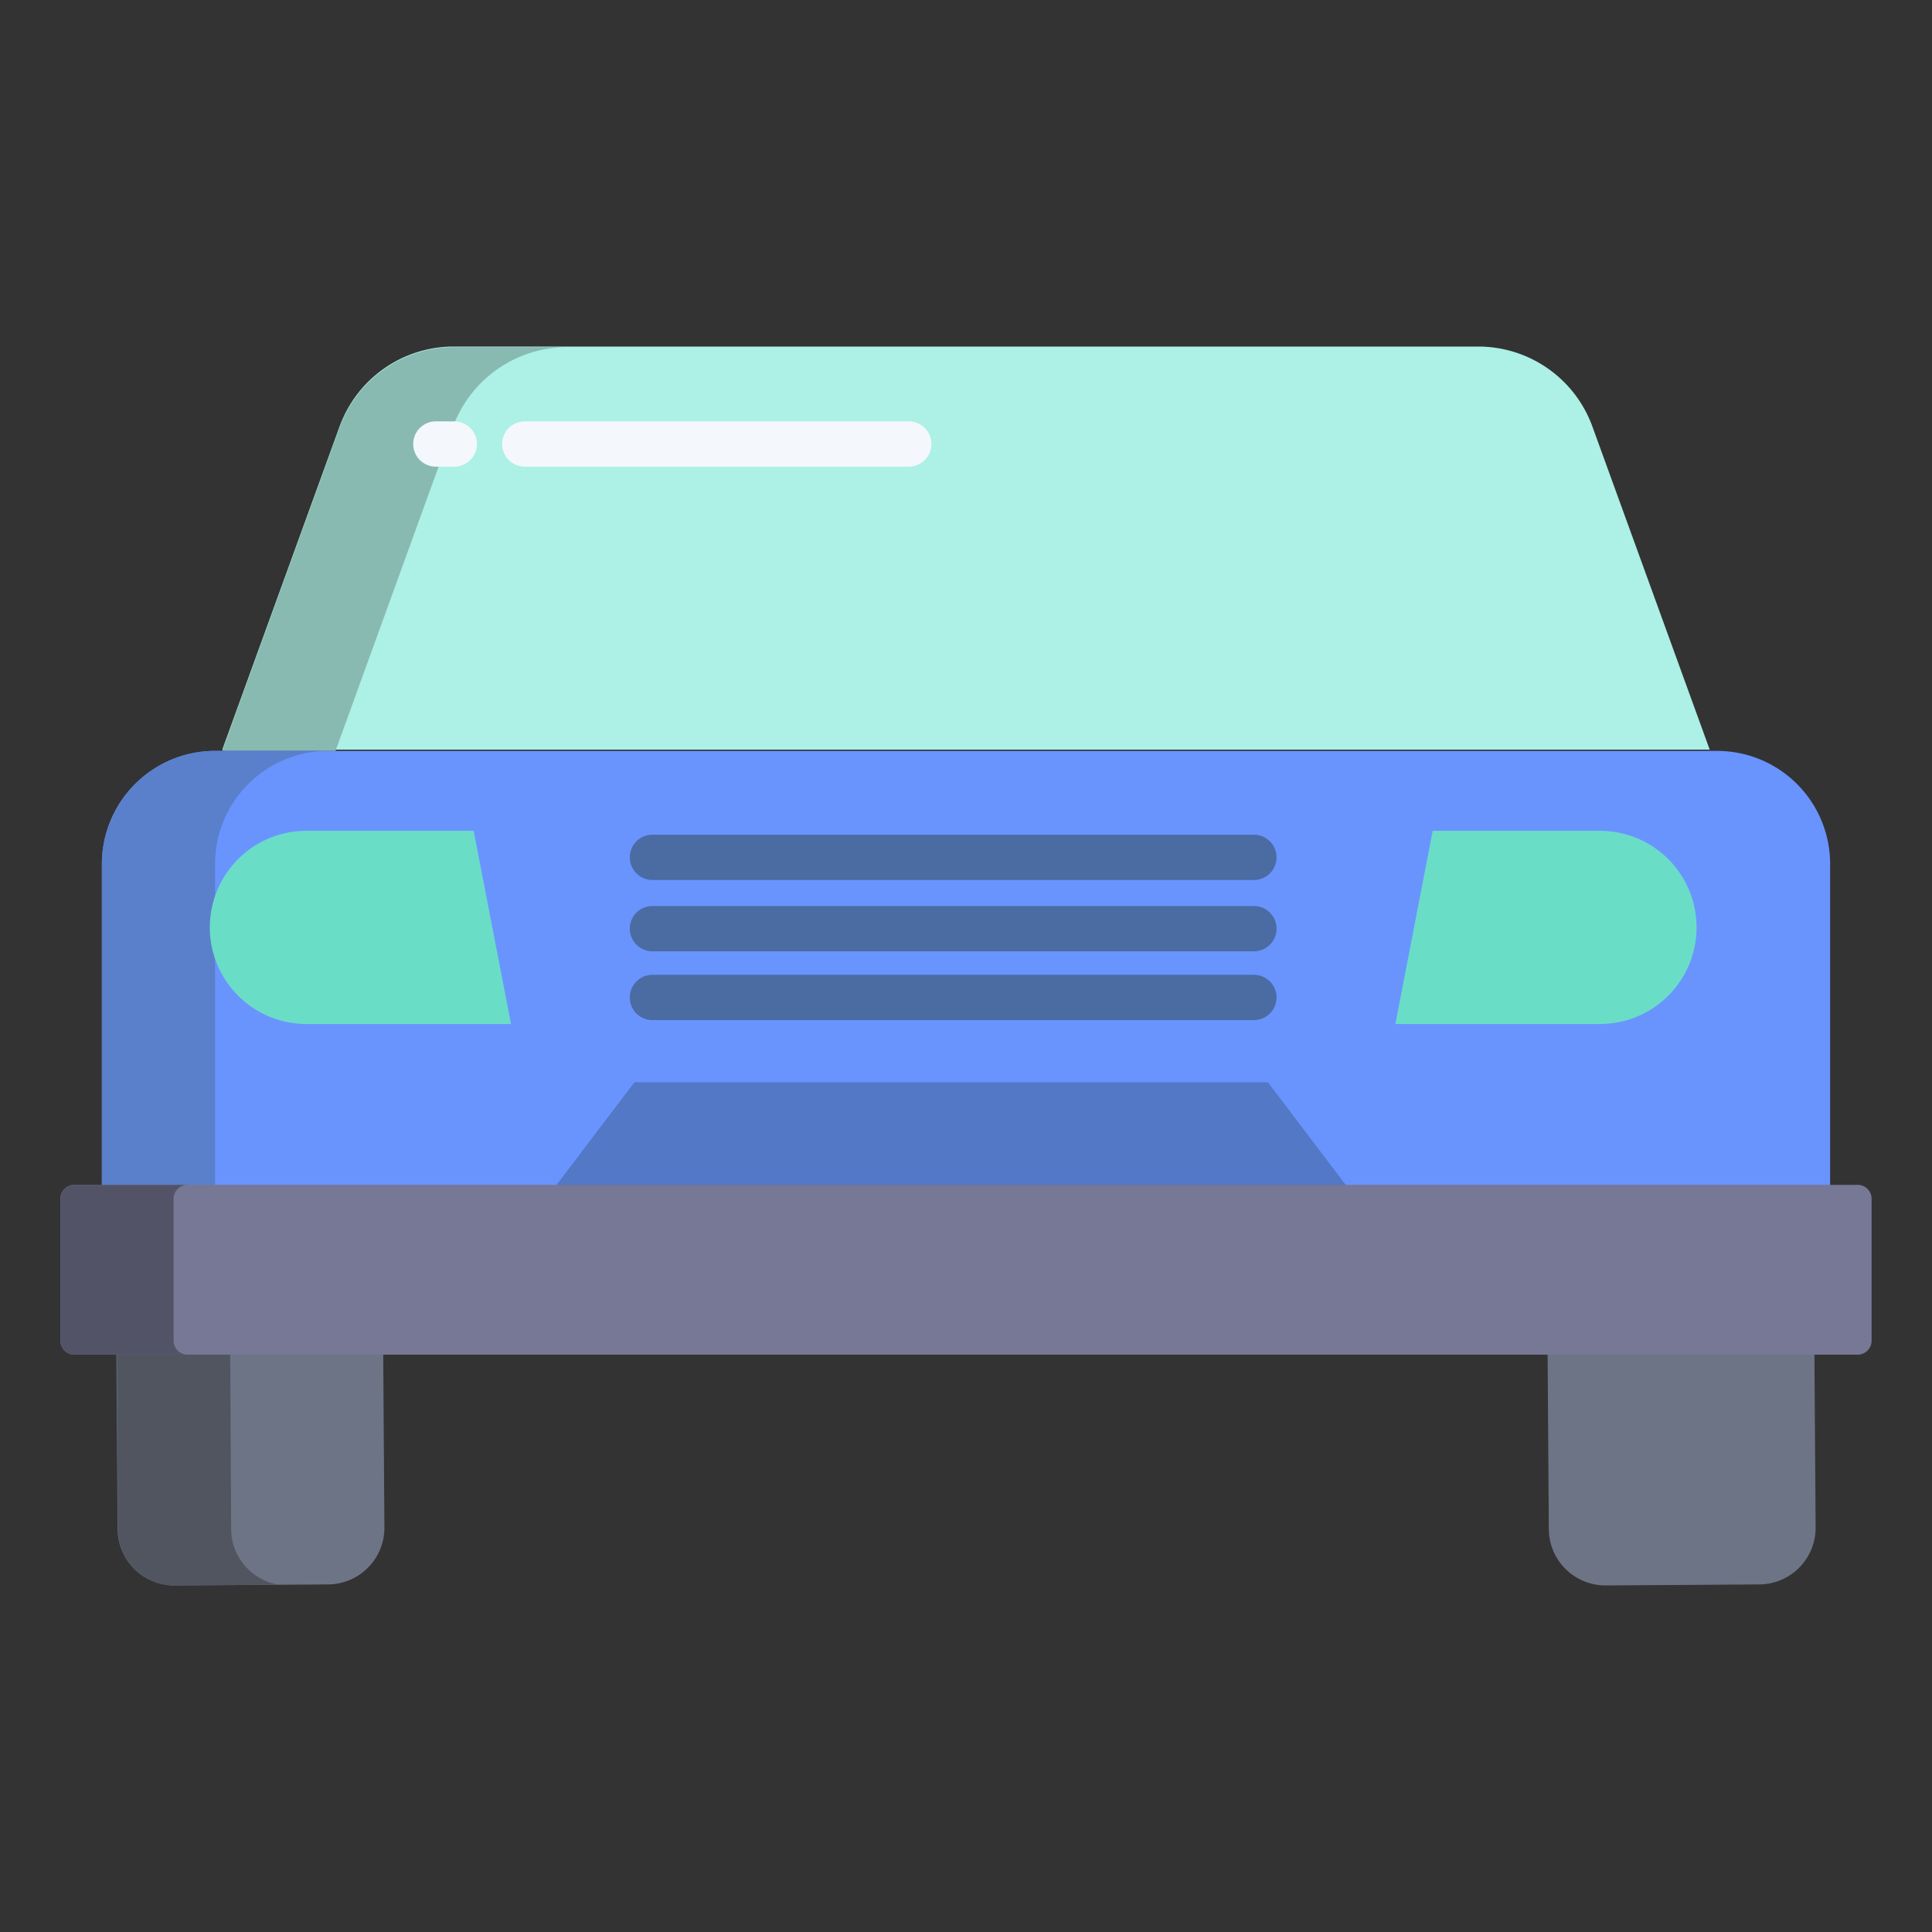 <svg id="Layer_1" height="512" viewBox="0 0 512 512" width="512" xmlns="http://www.w3.org/2000/svg" data-name="Layer 1"><rect x="0" y="0" width="512" height="512" fill="#333333" stroke="none"/><path d="m422 113.03 31.09 85.63h-394.18l31.08-85.63a32.18 32.18 0 0 1 30.25-21.19h271.52a32.177 32.177 0 0 1 30.24 21.19z" fill="#adf0e5"/><path d="m150.24 92h-30a32.262 32.262 0 0 0 -30.25 21.28l-31.08 85.72h30l31.08-85.72a32.262 32.262 0 0 1 30.25-21.28z" fill="#88bab1"/><path d="m481.16 404.77a15.019 15.019 0 0 1 -14.91 15.12l-40.67.27a15.019 15.019 0 0 1 -15.13-14.9l-.32-47.32v-.61h70.7v.12z" fill="#6d7486"/><path d="m101.87 404.77a15.01 15.01 0 0 1 -14.9 15.12l-40.67.27a15.012 15.012 0 0 1 -15.13-14.9l-.33-47.32v-.61h70.71v.12z" fill="#6d7486"/><path d="m454.805 199h-397.565a29.992 29.992 0 0 0 -30.24 30.17v85.83h458v-85.83a29.954 29.954 0 0 0 -30.195-30.17z" fill="#6994fe"/><path d="m357.12 314.64h-210.11l21.13-27.83h167.86z" fill="#5278c6"/><path d="m61.25 405.26-.25-47.32v-.94h-30v.94l.25 47.32a14.978 14.978 0 0 0 15.09 14.9l27.675-.184a14.981 14.981 0 0 1 -12.765-14.716z" fill="#505560"/><path d="m87.24 199h-30a29.992 29.992 0 0 0 -30.24 30.17v85.83h30v-85.83a29.992 29.992 0 0 1 30.24-30.17z" fill="#5a80cc"/><path d="m424.51 220.18a25.6 25.6 0 0 1 0 51.19h-54.72l9.89-51.19z" fill="#6addc7"/><path d="m125.52 220.18 9.9 51.19h-54.72a25.6 25.6 0 0 1 0-51.19z" fill="#6addc7"/><path d="m492 314h-472a3.713 3.713 0 0 0 -4 3.64v37.69a3.731 3.731 0 0 0 4 3.67h472a3.731 3.731 0 0 0 4-3.67v-37.69a3.713 3.713 0 0 0 -4-3.64z" fill="#777796"/><path d="m46 355.33v-37.69a3.713 3.713 0 0 1 4-3.64h-30a3.713 3.713 0 0 0 -4 3.64v37.69a3.731 3.731 0 0 0 4 3.67h30a3.731 3.731 0 0 1 -4-3.67z" fill="#535368"/><g id="_Path_8" data-name=" Path 8"><path d="m332.3 270.341h-159.4a6 6 0 1 1 0-12h159.4a6 6 0 0 1 0 12z" fill="#4a6ca3"/></g><g id="_Path_9" data-name=" Path 9"><path d="m332.3 233.208h-159.4a6 6 0 0 1 0-12h159.4a6 6 0 0 1 0 12z" fill="#4a6ca3"/></g><g id="_Path_8-2" data-name=" Path 8"><path d="m332.3 252.106h-159.4a6 6 0 1 1 0-12h159.4a6 6 0 0 1 0 12z" fill="#4a6ca3"/></g><g fill="#f4f8fc"><path d="m240.829 123.667h-101.756a6 6 0 0 1 0-12h101.756a6 6 0 0 1 0 12z"/><path d="m120.39 123.667h-4.885a6 6 0 0 1 0-12h4.885a6 6 0 1 1 0 12z"/></g></svg>